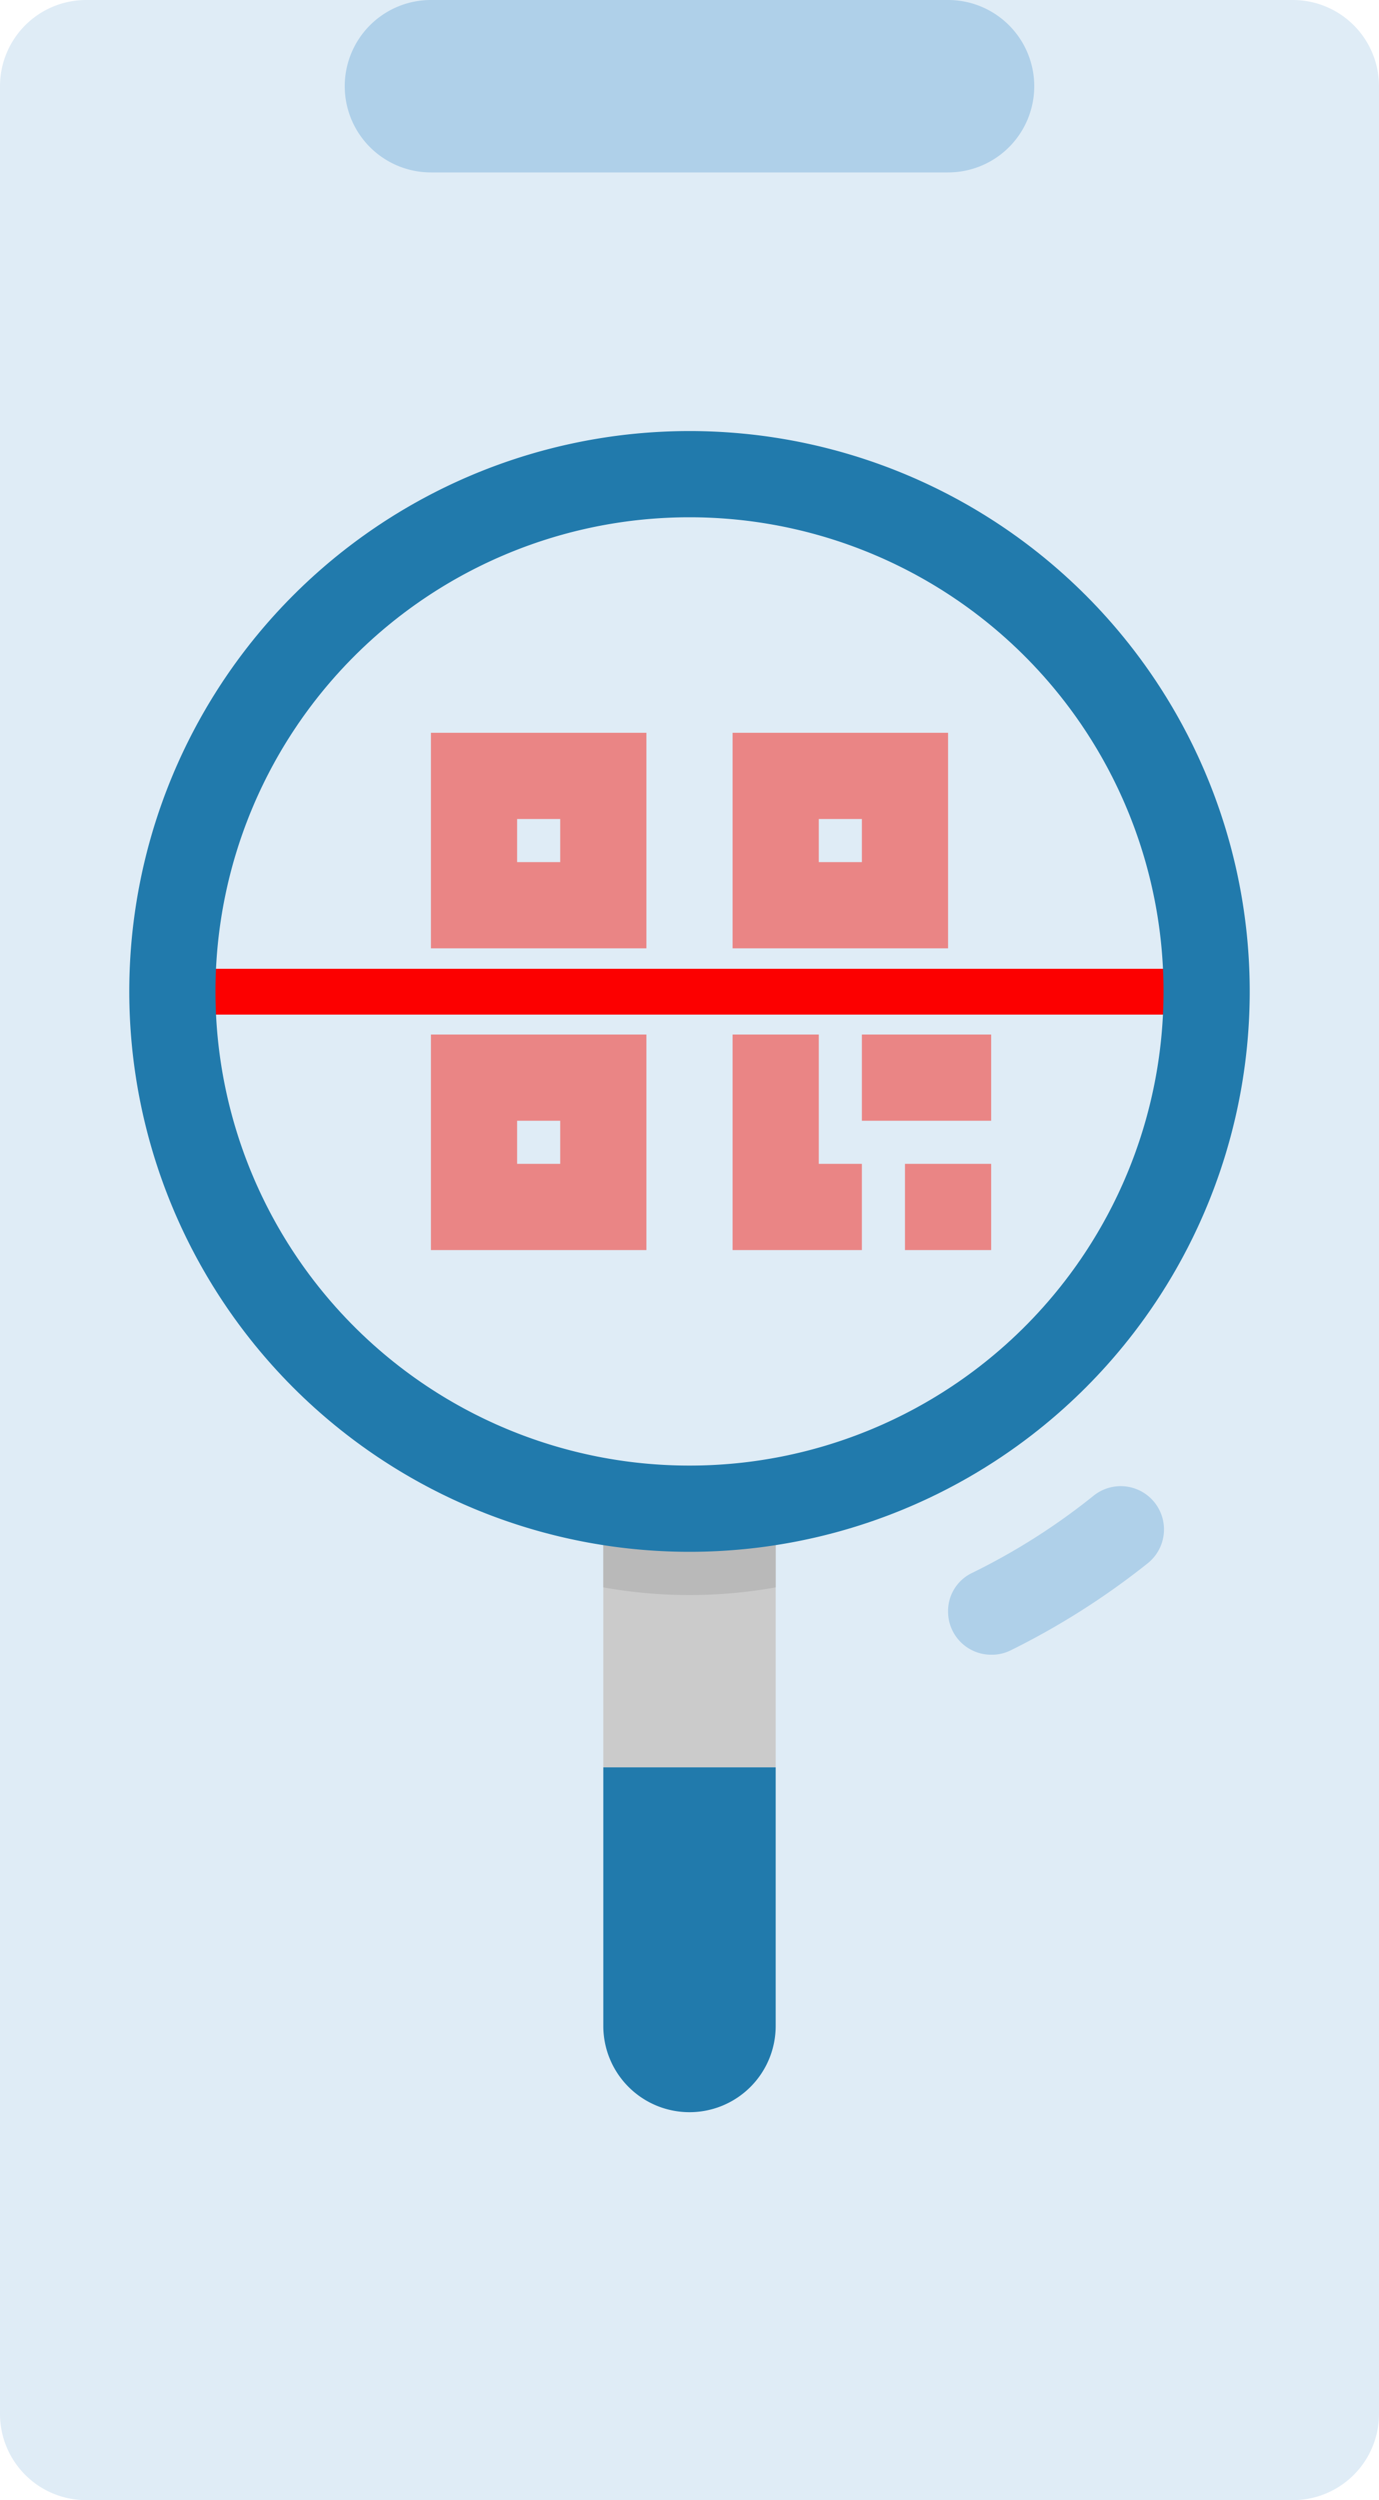<svg id="Laag_1" data-name="Laag 1" xmlns="http://www.w3.org/2000/svg" width="256" height="464" viewBox="0 0 256 464"><title>qr</title><path d="M16,0H240a16,16,0,0,1,16,16V448a16,16,0,0,1-16,16H16A16,16,0,0,1,0,448V16A16,16,0,0,1,16,0Z" style="fill:#dfecf6"/><circle cx="128" cy="184" r="96" style="fill:#dfecf6"/><path d="M80,0h96a16,16,0,0,1,16,16h0a16,16,0,0,1-16,16H80A16,16,0,0,1,64,16h0A16,16,0,0,1,80,0Z" style="fill:#afd0e9"/><path d="M112,272h32v56H112Z" style="fill:#cbcbcb"/><path d="M144,294.6V278.4a86.08,86.08,0,0,1-32,0v16.2A90.54,90.54,0,0,0,144,294.6Z" style="fill:#b9b9b9"/><path d="M184,307.1a8,8,0,0,1-8-8,7.84,7.84,0,0,1,4.5-7.2A120.56,120.56,0,0,0,203,277.6a8,8,0,0,1,10.1,12.5,141.07,141.07,0,0,1-25.5,16.2A7.84,7.84,0,0,1,184,307.1Z" style="fill:#afd0e9"/><path d="M120,176H80V136h40ZM96,160h8v-8H96Z" style="fill:#ea8585"/><path d="M176,176H136V136h40Zm-24-16h8v-8h-8Z" style="fill:#ea8585"/><path d="M120,232H80V192h40ZM96,216h8v-8H96Z" style="fill:#ea8585"/><path d="M160,192h24v16H160Z" style="fill:#ea8585"/><path d="M168,216h16v16H168Z" style="fill:#ea8585"/><path d="M152,216V192H136v40h24V216Z" style="fill:#ea8585"/><path d="M128,392a16,16,0,0,1-16-16V328h32v48A16,16,0,0,1,128,392Z" style="fill:#217aac"/><rect id="red-bar" x="32.8" y="179.8" width="188.3" height="8.5" style="fill:#fc0000"/><path d="M128,288A104,104,0,1,1,232,184,104,104,0,0,1,128,288Zm0-192a88,88,0,1,0,88,88A88,88,0,0,0,128,96Z" style="fill:#217aac"/></svg>